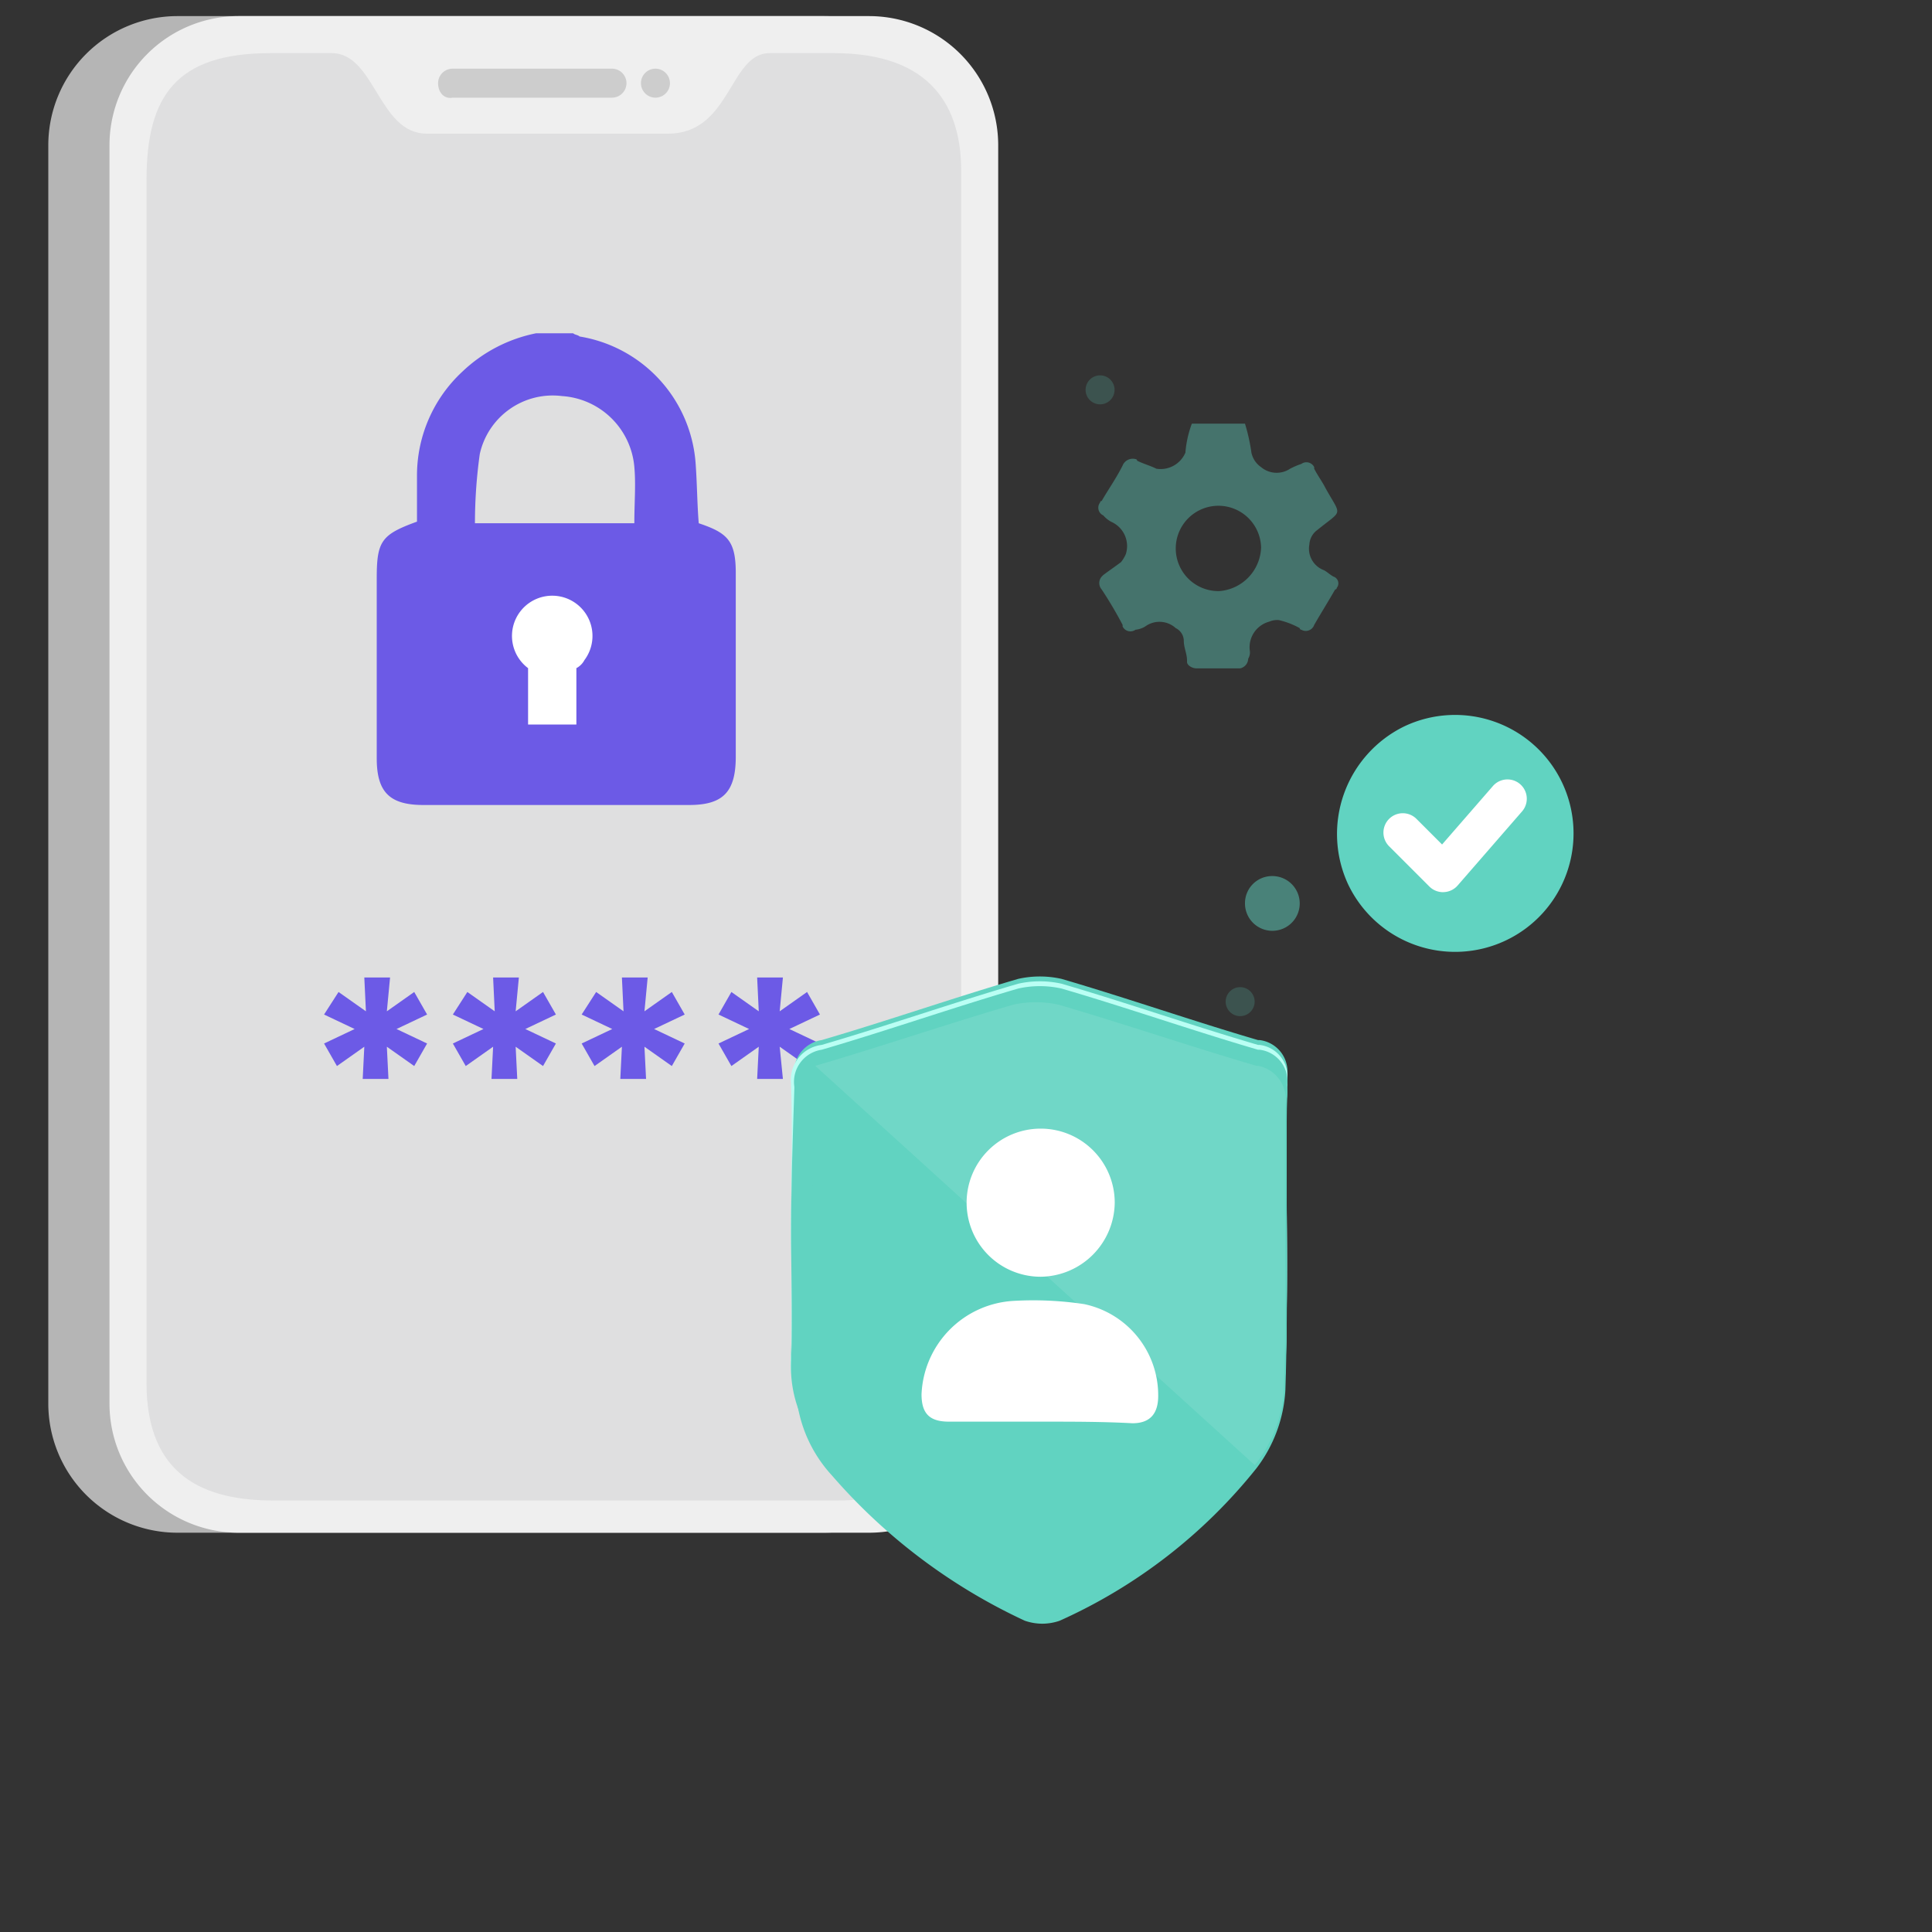 <svg xmlns="http://www.w3.org/2000/svg" xmlns:xlink="http://www.w3.org/1999/xlink" width="120" height="120" viewBox="0 0 120 120"><rect x="0" y="0" width="120" height="120" fill="#333333" stroke="none"/><defs><style>.a{fill:none;}.b{fill:url(#a);}.c{fill:url(#b);}.d{fill:url(#c);}.e{fill:#cdcdcd;}.f{fill:url(#d);}.g,.n{fill:#fff;}.h,.i,.o,.p{fill:#61d3c1;}.i,.k{opacity:0.2;}.j{fill:#6c5ae6;}.l,.n{opacity:0.1;}.m{fill:#bafff4;}.o{opacity:0.5;}.p{opacity:0.4;}</style><linearGradient id="a" x1="-6.553" y1="3.649" x2="-6.553" y2="3.639" gradientUnits="objectBoundingBox"><stop offset="0" stop-color="#cfcfcf"/><stop offset="1" stop-color="#b5b5b5"/></linearGradient><linearGradient id="b" x1="-6.738" y1="3.649" x2="-6.738" y2="3.639" gradientUnits="objectBoundingBox"><stop offset="0" stop-color="#efefef"/><stop offset="1" stop-color="#efefef"/></linearGradient><linearGradient id="c" x1="-7.385" y1="3.797" x2="-7.385" y2="3.786" gradientUnits="objectBoundingBox"><stop offset="0" stop-color="#f5f8ff"/><stop offset="1" stop-color="#dfdfe0"/></linearGradient><linearGradient id="d" x1="-16.996" y1="10.869" x2="-16.996" y2="10.835" gradientUnits="objectBoundingBox"><stop offset="0" stop-color="#a093f8"/><stop offset="1" stop-color="#6c5ae6"/></linearGradient></defs><rect class="a" width="120" height="120"/><g transform="translate(-12.172 -10.986)"><g transform="translate(15.172 11.986)"><path class="b" d="M8,0H48.2a8.024,8.024,0,0,1,8,8V86.2a8.024,8.024,0,0,1-8,8H8a8.024,8.024,0,0,1-8-8V8A8.024,8.024,0,0,1,8,0Z"/><path class="c" d="M11.8,0H51a8.024,8.024,0,0,1,8,8V86.2a8.024,8.024,0,0,1-8,8H11.8a8.024,8.024,0,0,1-8-8V8A8.024,8.024,0,0,1,11.8,0Z"/><path class="d" d="M13.8,2.3h3.8c2.7,0,2.9,5,5.9,5h15c3.9,0,3.8-5,6.3-5h4c6.1,0,7.9,3.4,7.9,7.3V84.9c0,5.3-3.4,7.3-7.7,7.3H14c-4.3,0-7.9-1.5-7.9-7.3V10.2C6.1,5,7.9,2.3,13.8,2.3Z"/><g transform="translate(24.211 3.266)"><path class="e" d="M.9,0h9.9a.9.9,0,0,1,.9.9h0a.9.9,0,0,1-.9.9H.9C.4,1.9,0,1.5,0,.9H0A.9.9,0,0,1,.9,0Z"/><path class="e" d="M13.5,0h0a.9.9,0,0,1,.9.9h0a.9.9,0,0,1-.9.9h0a.9.9,0,0,1-.9-.9h0A.9.9,0,0,1,13.5,0Z"/></g><path class="f" d="M30.3,19.7h2.3c.1.1.3.1.4.2a8.614,8.614,0,0,1,7.2,7.8c.1,1.3.1,2.6.2,3.8,1.8.6,2.3,1.1,2.3,3.1V46c0,2.2-.8,3-2.9,3H23.3c-2.1,0-2.9-.8-2.9-2.9V34.9c0-2.3.3-2.7,2.5-3.5V28.5a8.791,8.791,0,0,1,2.8-6.4,9.274,9.274,0,0,1,4.6-2.4m6.1,11.8c0-1.3.1-2.4,0-3.5a4.827,4.827,0,0,0-4.5-4.4,4.638,4.638,0,0,0-5.1,3.6,31.079,31.079,0,0,0-.3,4.3Z"/><path class="g" d="M29.8,44V40.5a2.5,2.5,0,1,1,3.5-.5,1.205,1.205,0,0,1-.5.5V44Z"/></g><path class="h" d="M95.9,65.9a7.358,7.358,0,1,0,3.5-9.8h0a7.435,7.435,0,0,0-3.5,9.8"/><path class="g" d="M101.8,66.4a1.2,1.2,0,0,1-.848-.351l-2.5-2.5a1.2,1.2,0,0,1,1.7-1.7l1.59,1.59,3.156-3.629a1.2,1.2,0,0,1,1.811,1.575l-4,4.6a1.2,1.2,0,0,1-.864.412Z"/><path class="i" d="M89.5,77.2a.9.9,0,1,0,.9-.9.9.9,0,0,0-.9.9h0"/><path class="j" d="M36.3,78l-.1-2,1.7,1.2.8-1.4-1.9-.9,1.9-.9-.8-1.4-1.7,1.2.2-2.1H34.8l.1,2.1-1.7-1.2L32.3,74l1.9.9-1.9.9.8,1.4L34.8,76l-.1,2Z"/><path class="j" d="M44.3,78l-.1-2,1.7,1.2.8-1.4-1.9-.9,1.9-.9-.8-1.4-1.7,1.2.2-2.1H42.8l.1,2.1-1.7-1.2L40.3,74l1.9.9-1.9.9.8,1.4L42.8,76l-.1,2Z"/><path class="j" d="M52.3,78l-.1-2,1.7,1.2.8-1.4-1.9-.9,1.9-.9-.8-1.4-1.7,1.2.2-2.1H50.8l.1,2.1-1.7-1.2L48.3,74l1.9.9-1.9.9.8,1.4L50.8,76l-.1,2Z"/><path class="j" d="M60.8,78l-.2-2,1.7,1.2.8-1.4-1.9-.9,1.9-.9-.8-1.4-1.7,1.2.2-2.1H59.2l.1,2.1-1.7-1.2L56.8,74l1.9.9-1.9.9.8,1.4L59.3,76l-.1,2Z"/><g class="k"><rect class="a" width="104" height="93.52" transform="translate(25 36.626)"/></g><g class="l"><rect class="a" width="104" height="93.52" transform="translate(25 36.626)"/></g><g transform="translate(35.31 49.187)"><path class="h" d="M26,37.9c0,2.6.1,5.2,0,7.8a7.68,7.68,0,0,0,2.2,5.8,36.75,36.75,0,0,0,12.3,8.7,3.083,3.083,0,0,0,1.9,0A33.357,33.357,0,0,0,54.9,51a9.327,9.327,0,0,0,1.8-4.5c.2-5.9,0-11.8.1-17.8a1.97,1.97,0,0,0-1.7-2.3H55c-4.1-1.2-8.1-2.6-12.2-3.8a6.15,6.15,0,0,0-2.7,0C36,23.8,32,25.2,27.9,26.4a2.021,2.021,0,0,0-1.7,2.3v.1c-.1,3.1-.2,6.1-.2,9.1"/><path class="m" d="M26,38.2c0,2.6.1,5.2,0,7.8a7.68,7.68,0,0,0,2.2,5.8,36.75,36.75,0,0,0,12.3,8.7,3.083,3.083,0,0,0,1.9,0,33.357,33.357,0,0,0,12.5-9.2,9.327,9.327,0,0,0,1.8-4.5c.2-5.9,0-11.8.1-17.8a1.97,1.97,0,0,0-1.7-2.3H55c-4.1-1.2-8.1-2.6-12.2-3.8a6.15,6.15,0,0,0-2.7,0C36,24.1,32,25.5,27.9,26.7A2.174,2.174,0,0,0,26,29.1v.1c.1,3,0,6,0,9"/><path class="m" d="M26,38.3c0,2.6.1,5.3,0,7.9A7.68,7.68,0,0,0,28.2,52a38.506,38.506,0,0,0,12.3,8.8,3.083,3.083,0,0,0,1.9,0,33.357,33.357,0,0,0,12.5-9.2,9.327,9.327,0,0,0,1.8-4.5c.2-5.9,0-11.9.1-17.8a2.12,2.12,0,0,0-1.7-2.4H55c-4.1-1.2-8.1-2.6-12.2-3.8a6.15,6.15,0,0,0-2.7,0C36,24.3,32,25.7,27.9,26.9a2.021,2.021,0,0,0-1.7,2.3v.1c-.1,3-.2,6-.2,9"/><path class="h" d="M26,38.5c0,2.6.1,5.2,0,7.8a7.68,7.68,0,0,0,2.2,5.8,36.75,36.75,0,0,0,12.3,8.7,3.083,3.083,0,0,0,1.9,0,33.357,33.357,0,0,0,12.5-9.2,9.327,9.327,0,0,0,1.8-4.5c.2-5.9,0-11.8.1-17.8A1.97,1.97,0,0,0,55.1,27H55c-4.1-1.2-8.1-2.6-12.2-3.8a6.15,6.15,0,0,0-2.7,0C36,24.4,32,25.8,27.9,27a2.021,2.021,0,0,0-1.7,2.3v.1c-.1,3.1-.2,6.1-.2,9.1"/><path class="h" d="M26.8,39.2c0,2.7.1,5.3,0,8a7.972,7.972,0,0,0,2.1,5.9A35.4,35.4,0,0,0,40.7,62a2.775,2.775,0,0,0,1.8,0,32.193,32.193,0,0,0,12-9.3,8.34,8.34,0,0,0,1.7-4.6c.2-6,0-12,.1-18.1a2.12,2.12,0,0,0-1.7-2.4h0c-3.9-1.2-7.8-2.6-11.7-3.8a4.6,4.6,0,0,0-2.6,0c-3.9,1.2-7.8,2.6-11.7,3.8A2.12,2.12,0,0,0,26.9,30h0c0,3.1-.1,6.2-.1,9.2"/><path class="h" d="M41.6,62.65a3.343,3.343,0,0,1-1.058-.176l-.027-.009-.026-.012a35.8,35.8,0,0,1-11.96-9.018A8.493,8.493,0,0,1,26.3,47.177c.066-1.78.044-3.562.022-5.286-.011-.877-.022-1.785-.022-2.691,0-1.492.025-3.038.049-4.533.025-1.514.05-3.08.051-4.625a2.617,2.617,0,0,1,2.08-2.929c1.936-.6,3.906-1.253,5.812-1.888s3.906-1.3,5.861-1.9l.026-.007a6.2,6.2,0,0,1,1.512-.2,4.319,4.319,0,0,1,1.362.213c1.954.6,3.937,1.262,5.856,1.9s3.876,1.292,5.812,1.888A2.616,2.616,0,0,1,56.8,30.047c-.042,2.6-.03,5.219-.018,7.754.016,3.383.033,6.881-.082,10.316v.013A8.806,8.806,0,0,1,54.9,53l-.006.007A32.85,32.85,0,0,1,42.7,62.457l-.046.018A3.343,3.343,0,0,1,41.6,62.65Zm-.716-1.116a2.28,2.28,0,0,0,1.435,0,31.846,31.846,0,0,0,11.787-9.142A7.809,7.809,0,0,0,55.7,48.077c.114-3.415.1-6.9.081-10.272-.012-2.552-.025-5.191.018-7.813v-.041l.007-.04a1.621,1.621,0,0,0-1.3-1.819l-.029-.005-.028-.009c-1.956-.6-3.941-1.264-5.861-1.9s-3.894-1.3-5.839-1.9l-.011,0a4,4,0,0,0-2.308.008c-1.94.6-3.916,1.256-5.826,1.892s-3.906,1.3-5.861,1.9l-.028.009-.029.005a1.621,1.621,0,0,0-1.3,1.819l.008.044V30c0,1.567-.026,3.151-.051,4.683-.024,1.491-.049,3.033-.049,4.517,0,.9.011,1.8.022,2.679.022,1.736.044,3.531-.023,5.34a7.5,7.5,0,0,0,1.965,5.54l.013.014A34.807,34.807,0,0,0,40.884,61.534Z"/><path class="n" d="M54.8,52.8a8.445,8.445,0,0,0,1.8-4.5c.2-5.9,0-11.9.1-17.9A2.12,2.12,0,0,0,55,28h-.1c-4.1-1.2-8.2-2.6-12.3-3.8a6.608,6.608,0,0,0-2.8,0c-4.1,1.2-8.2,2.6-12.3,3.8"/><path class="g" d="M41.5,50.1H35.8c-1.2,0-1.7-.5-1.7-1.7a6.065,6.065,0,0,1,5.7-5.8,21.308,21.308,0,0,1,4.4.2,5.788,5.788,0,0,1,4.6,5.7c0,1.1-.5,1.7-1.6,1.7-1.8-.1-3.7-.1-5.7-.1"/><path class="g" d="M41.5,41.1a4.6,4.6,0,1,1,4.6-4.6h0a4.653,4.653,0,0,1-4.6,4.6"/></g><path class="i" d="M79.6,35.2a.9.9,0,1,0,.9-.9.9.9,0,0,0-.9.9h0"/><path class="o" d="M89.5,67.1a1.7,1.7,0,1,0,1.7-1.7,1.685,1.685,0,0,0-1.7,1.7"/><path class="i" d="M88.3,73.2a.9.9,0,1,0,.9-.9.9.9,0,0,0-.9.9h0"/><path class="p" d="M86.2,37.3h3.3a11.627,11.627,0,0,1,.4,1.8,1.456,1.456,0,0,0,.6.9,1.506,1.506,0,0,0,1.8.1,4.875,4.875,0,0,1,.7-.3.54.54,0,0,1,.8.2v.1c.2.4.5.8.7,1.2,1,1.8,1.1,1.3-.5,2.6a1.193,1.193,0,0,0-.5.9,1.425,1.425,0,0,0,.9,1.6c.2.1.4.3.6.4a.443.443,0,0,1,.2.7.1.1,0,0,1-.1.1c-.4.7-.9,1.5-1.3,2.2a.553.553,0,0,1-.8.3.1.1,0,0,1-.1-.1,5.023,5.023,0,0,0-1.3-.5,1.268,1.268,0,0,0-.6.1,1.645,1.645,0,0,0-1.2,1.8.749.749,0,0,1-.1.5.634.634,0,0,1-.5.6H86.5c-.3,0-.6-.2-.6-.4V52c0-.4-.2-.8-.2-1.2a.891.891,0,0,0-.5-.8,1.5,1.5,0,0,0-1.9-.1,1.421,1.421,0,0,1-.6.2.54.54,0,0,1-.8-.2v-.1a25.294,25.294,0,0,0-1.3-2.2.608.608,0,0,1,0-.8l.1-.1c.4-.3.7-.5,1.1-.8a2.186,2.186,0,0,0,.3-.5,1.644,1.644,0,0,0-.9-2,1.756,1.756,0,0,1-.5-.4.524.524,0,0,1-.2-.8.1.1,0,0,1,.1-.1c.4-.7.9-1.4,1.3-2.2a.68.68,0,0,1,.8-.4.1.1,0,0,1,.1.1c.4.2.8.3,1.2.5a1.676,1.676,0,0,0,1.8-1,6.542,6.542,0,0,1,.4-1.8M90.5,45a2.65,2.65,0,1,0-2.6,2.7h0A2.81,2.81,0,0,0,90.5,45h0"/></g></svg>